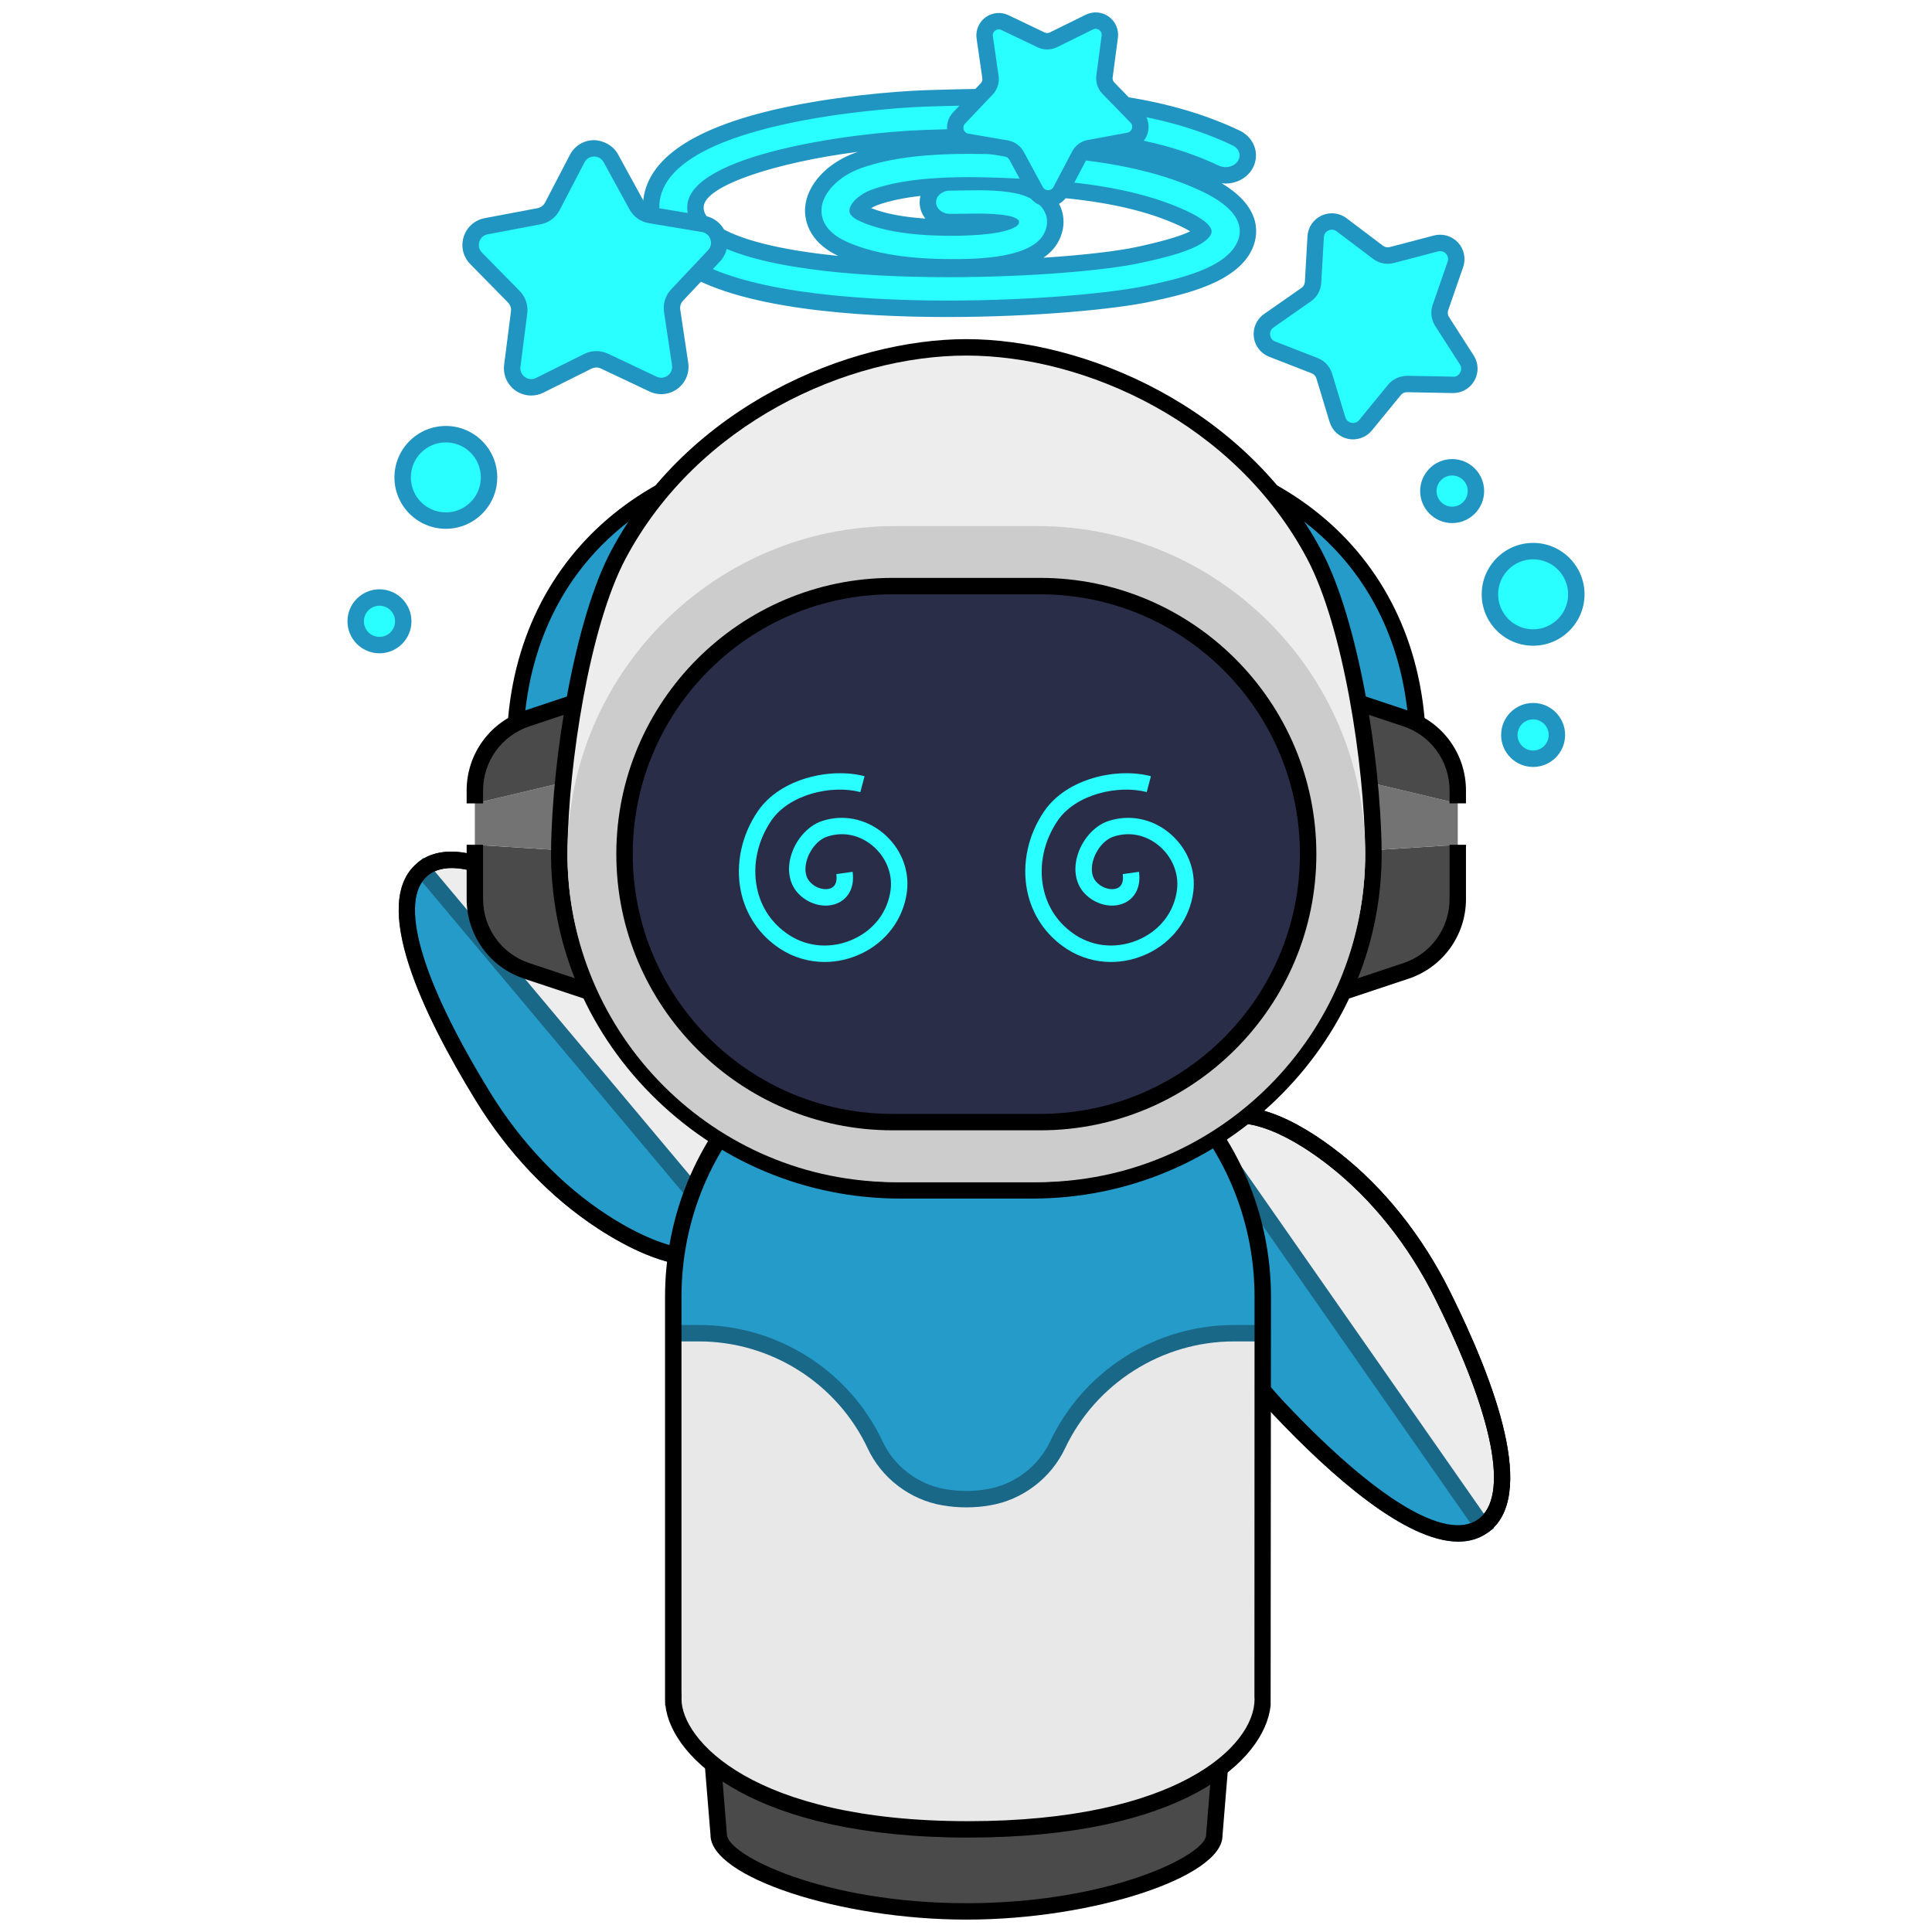 <?xml version="1.0" encoding="utf-8"?>
<!-- Generator: Adobe Illustrator 26.0.3, SVG Export Plug-In . SVG Version: 6.00 Build 0)  -->
<svg version="1.1" id="레이어_1" xmlns="http://www.w3.org/2000/svg" xmlns:xlink="http://www.w3.org/1999/xlink" x="0px"
	 y="0px" viewBox="0 0 390 390" style="enable-background:new 0 0 390 390;" xml:space="preserve">
<style type="text/css">
	.st0{fill:#4A4A4A;}
	.st1{fill:#EDEDED;}
	.st2{fill:#259BC9;}
	.st3{fill:#196887;}
	.st4{fill:#737373;}
	.st5{fill:#E8E8E8;}
	.st6{fill:#CCCCCC;}
	.st7{fill:#2A2D47;}
	.st8{fill:#29FFFF;}
	.st9{fill:#2195C1;}
</style>
<g>
	<g>
		<path class="st0" d="M142.64,340.504l2.443,29.92c0,6.101,22.395,15.419,50.021,15.419s50.02-9.319,50.02-15.419
			l2.443-29.92H142.64z"/>
		<path d="M195.105,387.5c-25.598,0-51.68-8.617-51.68-17.077l-2.584-31.576H249.367l-2.591,31.711
			C246.782,378.883,220.702,387.5,195.105,387.5z M144.438,342.161l2.298,28.128
			c0.005,4.105,19.28,13.898,48.369,13.898c29.087,0,48.363-9.793,48.363-13.763l2.302-28.263H144.438z"/>
	</g>
	<g>
		<path class="st1" d="M85.271,175.503l-0-0l0,0c9.166-7.69,30.984,9.331,42.975,19.958
			c8.846,7.84,16.192,17.492,20.745,28.192c4.447,10.451,6.513,21.837-0.243,27.506"/>
		<path d="M149.814,252.429l-2.132-2.542c6.844-5.74,2.801-18.494-0.217-25.583
			c-4.287-10.077-11.313-19.622-20.318-27.602c-19.952-17.683-34.827-24.949-40.81-19.929l-2.132-2.539
			c9.591-8.053,29.844,6.428,45.141,19.986c9.371,8.306,16.692,18.259,21.171,28.783
			C154.642,232.697,157.869,245.672,149.814,252.429z"/>
		<path class="st2" d="M121.618,246.62c9.519,6.196,20.373,10.208,27.13,4.539l-63.477-75.656l-0-0
			c-9.166,7.691,3.806,32.134,12.188,45.789C103.642,231.366,111.871,240.277,121.618,246.62z"/>
		<path class="st3" d="M140.74,255.565c-6.683,0-14.115-3.708-20.026-7.556l0,0c-9.587-6.239-18.117-15.177-24.668-25.85
			c-10.695-17.422-21.431-39.88-11.84-47.925l1.271-1.066l65.607,78.195l-1.27,1.066
			C147.152,254.661,144.036,255.565,140.74,255.565z M85.214,178.016c-4.159,6.087,0.707,21.312,13.656,42.41
			c6.296,10.255,14.474,18.831,23.651,24.803l0,0c6.049,3.935,16.827,9.618,23.798,5.613L85.214,178.016z"/>
		<path d="M140.74,255.565c-6.684,0-14.114-3.708-20.026-7.556c-9.587-6.239-18.117-15.177-24.668-25.85
			c-10.695-17.422-21.431-39.88-11.84-47.925c9.577-8.049,29.839,6.425,45.14,19.986
			c9.372,8.304,16.692,18.259,21.172,28.783c4.125,9.693,7.352,22.668-0.703,29.426
			C147.153,254.661,144.036,255.562,140.74,255.565z M91.177,175.219c-1.974,0-3.599,0.513-4.84,1.554
			c-5.983,5.018-1.414,20.928,12.534,43.653c6.296,10.255,14.474,18.831,23.651,24.803l0,0
			c6.46,4.204,18.325,10.406,25.16,4.658c6.844-5.74,2.801-18.494-0.217-25.583
			c-4.287-10.077-11.314-19.622-20.319-27.602C111.334,182.69,98.711,175.219,91.177,175.219z"/>
	</g>
	<g>
		<path class="st1" d="M299.277,308.089l0,0l0,0c9.81-6.849-0.947-32.345-8.087-46.688
			c-5.268-10.582-12.676-20.186-21.823-27.367c-8.933-7.013-19.39-11.971-26.622-6.923"/>
		<path d="M300.228,309.448l-1.9-2.72c6.404-4.469,3.26-20.72-8.622-44.587
			c-5.362-10.773-12.751-20.04-21.362-26.803c-6.064-4.76-17.333-11.987-24.649-6.868l-1.9-2.72
			c8.625-6.015,20.31,0.475,28.595,6.981c8.997,7.062,16.704,16.721,22.285,27.931
			C301.785,278.964,310.491,302.283,300.228,309.448z"/>
		<path class="st2" d="M240.069,254.488c-3.505-10.803-4.555-22.328,2.677-27.376l56.532,80.977l0,0
			c-9.811,6.849-30.036-12.036-41.04-23.683C250.119,275.814,243.656,265.55,240.069,254.488z"/>
		<path class="st3" d="M294.375,311.197c-10.635,0-25.666-13.293-37.343-25.653
			c-8.598-9.1-15.01-19.662-18.54-30.543l0,0c-3.252-10.023-5.316-23.232,3.303-29.25l1.36-0.947
			l58.433,83.695l-1.36,0.95C298.501,310.654,296.525,311.197,294.375,311.197z M241.644,253.975
			c3.381,10.419,9.537,20.547,17.8,29.291c17.001,17.994,30.427,26.668,37.395,24.223l-54.42-77.95
			C236.738,235.22,239.417,247.11,241.644,253.975L241.644,253.975z"/>
		<path d="M294.375,311.197c-10.635,0-25.666-13.293-37.343-25.653c-8.598-9.1-15.01-19.662-18.54-30.543l0,0
			c-3.252-10.023-5.316-23.232,3.303-29.25c8.63-6.013,20.312,0.475,28.595,6.981
			c8.997,7.057,16.702,16.715,22.285,27.931c9.111,18.299,17.816,41.618,7.553,48.786
			C298.501,310.654,296.525,311.197,294.375,311.197z M241.644,253.975c3.381,10.419,9.537,20.547,17.8,29.291
			c18.305,19.379,32.48,27.936,38.884,23.462c6.401-4.469,3.26-20.72-8.622-44.587
			c-5.365-10.778-12.754-20.045-21.362-26.803c-6.064-4.76-17.333-11.987-24.649-6.868
			C236.373,233.582,239.266,246.643,241.644,253.975L241.644,253.975z"/>
	</g>
	<g>
		<path class="st2" d="M103.936,151.505c0-36.514,26.291-61.333,67.618-61.333h47.028
			c41.327,0,67.617,24.819,67.617,61.333"/>
		<path d="M287.857,151.505h-3.314c0-36.251-25.893-59.675-65.962-59.675h-47.026
			c-40.07,0-65.961,23.424-65.961,59.675h-3.317c0-37.677,27.84-62.991,69.278-62.991h47.026
			C260.019,88.514,287.857,113.828,287.857,151.505z"/>
	</g>
	<g id="XMLID_274_">
		<g>
			<path class="st0" d="M125.277,172.413v29.884l-18.937-6.304c-6.255-2.077-10.482-7.917-10.482-14.49v-10.971
				L125.277,172.413z"/>
			<polygon class="st4" points="125.277,155.211 125.277,172.413 95.858,170.532 95.858,162.175 			"/>
			<path class="st0" d="M125.277,138.742v16.469l-29.419,6.964v-2.615c0-6.597,4.227-12.437,10.482-14.514
				L125.277,138.742z"/>
		</g>
		<g>
			<g>
				<path d="M97.516,162.175h-3.317v-2.615c0-7.315,4.669-13.779,11.619-16.088l21.117-7.03v18.769h-3.317v-14.17
					l-16.754,5.578c-5.591,1.858-9.348,7.058-9.348,12.941V162.175z"/>
			</g>
			<g>
				<path d="M126.935,204.596l-21.118-7.03c-6.948-2.307-11.617-8.762-11.617-16.064v-10.971h3.317v10.971
					c0,5.87,3.756,11.06,9.347,12.917l16.756,5.578v-27.584h3.317V204.596z"/>
			</g>
		</g>
	</g>
	<g id="XMLID_273_">
		<path class="st0" d="M264.851,172.413v29.884l18.961-6.304c6.231-2.077,10.458-7.917,10.458-14.49v-10.971
			L264.851,172.413z"/>
		<polygon class="st4" points="264.851,155.211 264.851,172.413 294.27,170.532 294.27,162.175 		"/>
		<path class="st0" d="M264.851,138.742v16.469l29.419,6.964v-2.615c0-6.597-4.227-12.437-10.458-14.514
			L264.851,138.742z"/>
		<g>
			<path d="M284.336,143.472l-21.141-7.029v18.767h3.314v-14.172l16.78,5.579c5.575,1.859,9.324,7.06,9.324,12.941
				v2.615h3.314v-2.615C295.926,152.25,291.268,145.785,284.336,143.472z"/>
			<path d="M292.612,181.502c0,5.868-3.748,11.059-9.324,12.917l-16.78,5.578v-27.584h-3.314v32.182l21.141-7.03
				c6.933-2.311,11.591-8.767,11.591-16.064v-10.971h-3.314V181.502z"/>
		</g>
	</g>
	<g id="XMLID_272_">
		<path class="st2" d="M254.904,261.796v7.33h-0.66h-5.18c-15.223,0-29.078,8.772-35.577,22.553
			c-1.319,2.786-3.274,5.156-5.669,6.964c-2.37,1.808-5.18,3.079-8.235,3.592
			c-1.49,0.269-3.006,0.391-4.52,0.391c-1.515,0-3.03-0.122-4.52-0.391c-3.054-0.513-5.864-1.784-8.235-3.592
			c-2.395-1.808-4.349-4.178-5.644-6.964c-3.25-6.891-8.357-12.535-14.539-16.445
			c-6.182-3.91-13.439-6.109-21.038-6.109h-5.18v-7.33c0-16.42,6.671-31.301,17.422-42.077
			c10.776-10.751,25.657-17.422,42.077-17.422C228.27,202.297,254.904,228.931,254.904,261.796z"/>
		<path class="st5" d="M254.904,269.126v73.5h-0.024c0,0.122,0.024,0.244,0.024,0.366
			c0,10.14-15.785,26.292-59.499,26.292c-42.981,0-59.499-16.151-59.499-26.292c0-0.122,0.024-0.244,0.024-0.366
			h-0.024v-73.5h5.18c7.599,0,14.856,2.199,21.038,6.109c6.182,3.91,11.289,9.554,14.539,16.445
			c1.295,2.786,3.25,5.156,5.644,6.964c2.37,1.808,5.18,3.079,8.235,3.592c1.49,0.269,3.006,0.391,4.52,0.391
			c1.515,0,3.03-0.122,4.52-0.391c3.054-0.513,5.864-1.784,8.235-3.592c2.395-1.808,4.349-4.178,5.669-6.964
			c6.5-13.781,20.354-22.553,35.577-22.553h5.18H254.904z"/>
		<path class="st3" d="M195.063,304.283c-1.664,0-3.284-0.14-4.816-0.416c-3.201-0.537-6.301-1.889-8.945-3.905
			c-2.636-1.992-4.762-4.615-6.142-7.583c-3.049-6.466-7.865-11.912-13.922-15.744
			c-6.054-3.829-13.022-5.853-20.152-5.853h-5.18v-3.314h5.18c7.758,0,15.339,2.199,21.925,6.366
			c6.59,4.167,11.829,10.095,15.151,17.139c1.156,2.485,2.933,4.677,5.145,6.347
			c2.222,1.695,4.817,2.828,7.509,3.279c2.717,0.491,5.798,0.488,8.47,0.003c2.715-0.453,5.308-1.587,7.529-3.279
			c2.205-1.665,3.991-3.862,5.173-6.353c6.733-14.276,21.287-23.502,37.076-23.502h5.179v3.314h-5.179
			c-14.511,0-27.887,8.482-34.078,21.605c-1.411,2.977-3.543,5.594-6.169,7.578c-2.639,2.013-5.74,3.365-8.959,3.905
			C198.347,304.142,196.728,304.283,195.063,304.283z"/>
		<path d="M195.405,370.941c-42.813,0-59.818-15.83-61.081-26.657h-0.053l-0.011-0.764
			c-0.009-0.178-0.013-0.353-0.013-0.529v-81.196c0-16.316,6.359-31.674,17.907-43.248
			c11.576-11.55,26.935-17.908,43.251-17.908c33.722,0,61.156,27.434,61.156,61.156l-0.07,82.489
			C255.293,355.465,238.583,370.941,195.405,370.941z M137.565,340.971l0.024,1.741l-0.02,0.265
			c-0.004,8.053,14.134,24.652,57.837,24.652c42.139,0,57.842-15.112,57.842-24.636
			c-0.016-0.132-0.024-0.248-0.024-0.364l0.024-80.832c0-31.895-25.947-57.842-57.842-57.842
			c-15.431,0-29.959,6.015-40.906,16.939c-10.92,10.946-16.935,25.472-16.935,40.903V340.971z"/>
	</g>
	<g>
		<path class="st1" d="M181.726,240.288c-18.573,0-36.047-7.327-49.201-20.636
			c-12.864-13.013-19.835-30.081-19.628-48.064c0.216-18.669,4.736-46.068,11.928-59.604
			c15.284-28.765,47.126-41.866,70.244-41.866c23.116,0,54.957,13.102,70.245,41.866
			c7.189,13.531,11.712,40.93,11.928,59.604c0.208,17.982-6.763,35.054-19.627,48.066
			c-13.156,13.307-30.629,20.634-49.201,20.634H181.726z"/>
		<path d="M195.069,71.775c23.989,0,54.221,13.588,68.779,40.986c7.299,13.735,11.534,41.453,11.735,58.846
			c0.425,36.86-30.308,67.023-67.171,67.023h-13.343h-13.343c-36.863,0-67.596-30.163-67.171-67.023
			c0.201-17.392,4.436-45.111,11.734-58.846C140.847,85.364,171.079,71.775,195.069,71.775 M195.069,68.459
			c-23.598,0-56.103,13.377-71.708,42.746c-7.31,13.757-11.903,41.495-12.121,60.363
			c-0.212,18.428,6.928,35.918,20.107,49.249c13.469,13.625,31.361,21.128,50.38,21.128h13.343h13.343
			c19.019,0,36.911-7.503,50.38-21.128c13.178-13.331,20.319-30.821,20.107-49.249
			c-0.218-18.869-4.812-46.607-12.123-60.363C251.17,81.836,218.666,68.459,195.069,68.459L195.069,68.459z"/>
	</g>
	<path class="st6" d="M180.77,238.631c-36.514,0-66.22-29.705-66.22-66.219s29.706-66.22,66.22-66.22h28.597
		c36.514,0,66.219,29.706,66.219,66.22s-29.705,66.219-66.219,66.219H180.77z"/>
	<g>
		<path class="st7" d="M180.171,226.511c-29.831,0-54.1-24.269-54.1-54.099s24.27-54.1,54.1-54.1h29.797
			c29.831,0,54.099,24.269,54.099,54.099c0,29.832-24.269,54.1-54.099,54.1H180.171z"/>
		<path d="M209.967,119.97c28.963,0,52.442,23.479,52.442,52.442v0c0,28.963-23.479,52.442-52.442,52.442h-29.797
			c-28.963,0-52.442-23.479-52.442-52.442v-0c0-28.963,23.479-52.442,52.442-52.442H209.967 M209.967,116.654
			h-29.797c-30.745,0-55.758,25.013-55.758,55.758s25.013,55.758,55.758,55.758h29.797
			c30.745,0,55.758-25.013,55.758-55.758S240.712,116.654,209.967,116.654L209.967,116.654z"/>
	</g>
	<path class="st8" d="M166.46,194.187c-3.137,0-6.224-0.881-8.916-2.622c-4.188-2.711-7.034-6.89-8.012-11.77
		c-1.085-5.416,0.175-11.269,3.46-16.061c4.569-6.659,14.736-8.839,21.527-7.045l-0.847,3.206
		c-5.729-1.521-14.311,0.416-17.944,5.714c-2.781,4.057-3.854,8.99-2.943,13.534
		c0.812,4.053,3.082,7.385,6.562,9.637c3.837,2.483,8.702,2.769,13.015,0.765c4.161-1.934,6.868-5.558,7.424-9.943
		c0.42-3.302-1.009-6.732-3.728-8.951c-2.668-2.179-5.999-2.819-9.131-1.749c-1.83,0.622-3.524,2.666-4.123,4.972
		c-0.255,0.981-0.505,2.821,0.684,4.137c1.301,1.436,3.206,1.772,4.303,1.254c1.113-0.521,1.178-1.816,1.036-2.811
		l3.284-0.467c0.409,2.886-0.68,5.234-2.914,6.281c-2.579,1.205-6.014,0.352-8.169-2.033
		c-1.63-1.803-2.152-4.426-1.434-7.194c0.877-3.377,3.395-6.301,6.266-7.277c4.18-1.422,8.776-0.555,12.296,2.318
		c3.651,2.982,5.49,7.444,4.92,11.939c-0.692,5.458-4.175,10.143-9.316,12.532
		C171.407,193.646,168.919,194.187,166.46,194.187z"/>
	<path class="st8" d="M224.27,194.187c-3.136,0-6.223-0.881-8.916-2.622c-4.188-2.711-7.035-6.891-8.012-11.771
		c-1.085-5.416,0.175-11.269,3.46-16.059c4.566-6.66,14.734-8.841,21.527-7.045l-0.847,3.206
		c-5.735-1.522-14.313,0.42-17.943,5.714c-2.782,4.056-3.856,8.989-2.944,13.532
		c0.812,4.053,3.082,7.386,6.563,9.638c3.835,2.483,8.7,2.769,13.013,0.765c4.164-1.934,6.868-5.558,7.424-9.943
		c0.421-3.302-1.009-6.732-3.727-8.951c-2.666-2.176-5.996-2.816-9.132-1.749c-1.83,0.622-3.524,2.666-4.121,4.972
		c-0.256,0.981-0.505,2.821,0.685,4.137c1.301,1.437,3.206,1.769,4.299,1.254c1.115-0.521,1.179-1.816,1.039-2.811
		l3.281-0.467c0.41,2.886-0.677,5.234-2.912,6.281c-2.583,1.208-6.013,0.349-8.169-2.033
		c-1.63-1.803-2.154-4.424-1.436-7.193c0.877-3.377,3.395-6.303,6.263-7.278c4.18-1.422,8.779-0.555,12.298,2.318
		c3.651,2.981,5.492,7.443,4.922,11.939c-0.694,5.458-4.178,10.143-9.318,12.532
		C229.216,193.646,226.728,194.187,224.27,194.187z"/>
	<g>
		<path class="st8" d="M76.6,130.221c-2.647,0-4.802-2.155-4.802-4.803c0-2.647,2.155-4.802,4.802-4.802
			c2.647,0,4.802,2.155,4.802,4.802C81.403,128.066,79.248,130.221,76.6,130.221z"/>
		<path class="st9" d="M76.6,122.274c1.736,0,3.144,1.408,3.144,3.144c0,1.736-1.408,3.144-3.144,3.144
			c-1.736,0-3.144-1.408-3.144-3.144C73.456,123.681,74.863,122.274,76.6,122.274 M76.6,118.958
			c-3.562,0-6.46,2.898-6.46,6.46s2.898,6.46,6.46,6.46s6.46-2.898,6.46-6.46S80.162,118.958,76.6,118.958
			L76.6,118.958z"/>
	</g>
	<g>
		<path class="st8" d="M270.821,45.376l7.342,5.552c0.8,0.605,1.832,0.809,2.802,0.554l8.903-2.338
			c2.528-0.664,4.774,1.761,3.919,4.231l-3.012,8.699c-0.328,0.947-0.203,1.993,0.339,2.836l4.975,7.745
			c1.413,2.199-0.199,5.085-2.813,5.035l-9.204-0.176c-1.002-0.019-1.958,0.422-2.593,1.198l-5.829,7.125
			c-1.655,2.023-4.898,1.382-5.658-1.119l-2.676-8.807c-0.291-0.959-1.007-1.732-1.941-2.095l-8.577-3.342
			c-2.436-0.949-2.828-4.231-0.684-5.727l7.549-5.267c0.822-0.574,1.336-1.493,1.393-2.494l0.528-9.19
			C265.735,45.186,268.736,43.799,270.821,45.376z"/>
		<path class="st9" d="M273.126,88.694c-0.318,0-0.64-0.031-0.958-0.093c-1.789-0.353-3.23-1.657-3.762-3.4
			l-2.674-8.81c-0.143-0.475-0.494-0.851-0.958-1.032l-8.576-3.341c-1.7-0.662-2.888-2.198-3.103-4.009
			c-0.216-1.809,0.58-3.581,2.075-4.623l7.545-5.268c0.41-0.283,0.658-0.731,0.688-1.226l0.529-9.193
			c0.102-1.817,1.193-3.423,2.847-4.188c1.657-0.765,3.587-0.56,5.044,0.542l7.343,5.552
			c0.394,0.295,0.912,0.395,1.379,0.273l8.903-2.337c1.76-0.459,3.624,0.078,4.866,1.417
			c1.239,1.337,1.638,3.237,1.042,4.959l-3.012,8.699c-0.162,0.47-0.103,0.98,0.167,1.397l4.974,7.746
			c0.985,1.533,1.044,3.473,0.157,5.065c-0.89,1.592-2.553,2.542-4.396,2.525l-9.202-0.177
			c-0.011-0.001-0.022-0.001-0.03-0.001c-0.486,0-0.939,0.214-1.247,0.591l-5.829,7.124
			C275.989,88.044,274.586,88.694,273.126,88.694z M268.867,46.367c-0.308,0-0.559,0.092-0.696,0.154
			c-0.262,0.123-0.88,0.499-0.931,1.369l-0.529,9.191c-0.084,1.518-0.85,2.889-2.099,3.758l-7.545,5.268
			c-0.718,0.498-0.715,1.222-0.68,1.511c0.035,0.287,0.202,0.993,1.015,1.31l8.576,3.341
			c1.417,0.552,2.485,1.703,2.928,3.157l2.674,8.81c0.254,0.834,0.945,1.055,1.231,1.112
			c0.278,0.053,1.007,0.115,1.557-0.561l5.829-7.124c0.963-1.177,2.421-1.788,3.91-1.807l9.202,0.177
			c0.842,0.12,1.293-0.572,1.436-0.824c0.143-0.254,0.421-0.923-0.051-1.656l-4.974-7.746
			c-0.82-1.276-1.009-2.835-0.513-4.272l3.012-8.702c0.286-0.823-0.14-1.407-0.337-1.621
			c-0.197-0.212-0.742-0.691-1.592-0.463l-8.903,2.337c-1.479,0.39-3.014,0.078-4.223-0.835l-7.343-5.552
			C269.485,46.445,269.153,46.367,268.867,46.367z"/>
	</g>
	<g>
		<path class="st8" d="M191.255,62.336c-14.718,0-41.171-1.187-52.978-9.135c-4.802-3.233-7.1-7.269-6.832-11.994
			c0.464-8.242,9.932-14.327,28.141-18.086c13.185-2.722,26.189-3.218,26.736-3.238
			c4.678-0.152,10.197-0.308,15.707-0.308c14.856,0,32.116,0.984,47.479,8.271c1.128,0.534,1.948,1.48,2.248,2.595
			c0.283,1.05,0.092,2.131-0.54,3.047c-0.818,1.193-2.245,1.905-3.818,1.905
			c-0.731,0.001-1.463-0.163-2.11-0.472c-13.633-6.465-29.512-7.336-43.251-7.336
			c-5.385,0-10.794,0.155-15.374,0.308c-19.032,0.63-45.839,6.155-46.266,13.724
			c-0.069,1.228,0.197,3.103,3.286,5.184c7.076,4.763,24.482,7.495,47.755,7.495c16.712,0,31.971-1.423,38.407-2.828
			l0.445-0.096c7.435-1.623,11.658-3.187,12.584-4.657c-0.256-0.393-1.282-1.359-4.021-2.63
			c-7.526-3.503-17.384-5.535-30.138-6.215c-0.629-0.034-1.271-0.069-1.924-0.102
			c2.288,0.719,4.083,1.938,5.146,3.524c1.233,1.831,1.422,4.005,0.529,6.118
			c-2.494,5.873-12.538,6.554-19.877,6.554c-0.621,0-1.229-0.005-1.822-0.015
			c-8.613-0.1-15.591-1.356-20.735-3.735c-5.588-2.581-5.958-6.548-5.859-8.134
			c0.252-3.968,3.918-7.87,9.121-9.711c5.644-1.997,12.933-2.969,22.282-2.969c4.833,0,9.496,0.247,13.609,0.464
			c14.106,0.752,25.146,3.076,33.822,7.111c10.09,4.689,9.491,9.942,8.236,12.656
			c-2.79,6.03-12.818,8.216-18.809,9.521l-0.448,0.099c-7.038,1.533-23.276,3.084-40.695,3.084H191.255z
			 M173.132,42.494c0.05,0.005,0.305,0.265,1.038,0.602c3.889,1.801,9.515,2.757,16.723,2.84l0.916,0.004
			c5.709,0,8.855-0.46,10.556-0.896c-1.73-0.241-3.543-0.275-4.984-0.275c-0.911,0-1.827,0.015-2.736,0.031
			c-0.961,0.016-1.917,0.03-2.865,0.03c-2.472,0-4.482-1.797-4.482-4.006c0-1.32,0.718-2.492,1.822-3.222
			c-5.096,0.321-9.22,1.054-12.504,2.216C174.435,40.587,173.22,42.002,173.132,42.494z"/>
		<path class="st9" d="M202.03,21.233c17.243,0,32.881,1.522,46.769,8.11c1.357,0.642,1.827,2.078,1.055,3.203
			c-0.523,0.76-1.473,1.188-2.454,1.188c-0.474,0-0.955-0.1-1.399-0.311
			c-12.785-6.064-27.565-7.498-43.962-7.498c-4.997,0-10.144,0.133-15.43,0.309
			c-14.754,0.488-47.286,5.017-47.867,15.288c-0.143,2.561,1.172,4.736,4.015,6.652
			c8.708,5.861,29.28,7.778,48.682,7.778c16.347,0,31.861-1.36,38.761-2.866l0.438-0.095
			c4.034-0.88,12.424-2.704,13.832-5.745c0.789-1.706-2.742-3.657-4.917-4.666
			c-7.727-3.595-17.785-5.675-30.747-6.366c-3.989-0.214-8.572-0.459-13.232-0.459
			c-6.897,0-13.962,0.536-19.511,2.499c-2.483,0.877-4.498,2.712-4.589,4.175c-0.019,0.299-0.078,1.212,2.002,2.172
			c4.102,1.9,9.957,2.906,17.399,2.993c0.318,0.003,0.63,0.004,0.935,0.004c12.358,0,13.689-2.139,13.8-2.392
			c0.188-0.448,0.071-0.623,0.023-0.699c-0.204-0.302-0.902-0.739-2.197-0.972
			c-1.899-0.345-3.963-0.425-6.053-0.425c-0.921,0-1.847,0.016-2.765,0.031c-0.951,0.016-1.899,0.03-2.837,0.03
			c-1.561,0-2.824-1.05-2.824-2.348s1.262-2.348,2.824-2.348c0.899,0,1.808-0.016,2.723-0.032
			c0.969-0.017,1.95-0.035,2.937-0.035c2.38,0,4.801,0.1,7.195,0.536c2.736,0.491,4.842,1.654,5.926,3.271
			c0.925,1.374,1.055,2.947,0.376,4.547c-2.013,4.751-10.997,5.541-18.348,5.541c-0.612,0-1.212-0.005-1.796-0.015
			c-8.383-0.097-15.137-1.303-20.063-3.581c-4.492-2.075-4.998-4.979-4.901-6.525
			c0.208-3.263,3.505-6.655,8.02-8.252c6.414-2.269,14.233-2.873,21.729-2.873c4.816,0,9.498,0.249,13.591,0.465
			c13.822,0.737,24.662,3.012,33.143,6.954c8.344,3.878,8.646,7.826,7.429,10.457
			c-2.447,5.287-11.976,7.359-17.672,8.601l-0.435,0.095c-7,1.525-23.14,3.047-40.341,3.047
			c-0.012,0-0.026,0-0.038,0c-20.293,0-42.055-2.123-52.051-8.851c-4.281-2.882-6.335-6.423-6.101-10.525
			c1.003-17.822,52.758-19.743,53.281-19.762C191.733,21.366,196.953,21.233,202.03,21.233 M202.03,17.917
			c-5.534,0-11.07,0.155-15.756,0.308c-0.565,0.02-13.702,0.522-27.023,3.272
			c-19.038,3.93-28.95,10.531-29.461,19.618c-0.209,3.677,0.932,8.999,7.56,13.462
			c11.562,7.783,35.695,9.417,53.903,9.417c17.573,0,33.961-1.571,41.085-3.123l0.433-0.094
			c6.309-1.375,16.84-3.67,19.977-10.448c1.108-2.396,2.498-8.167-6.122-13.323
			c0.256,0.03,0.514,0.045,0.772,0.045c2.117,0,4.056-0.982,5.186-2.626c0.897-1.306,1.177-2.917,0.772-4.42
			c-0.427-1.583-1.572-2.917-3.14-3.66C234.56,18.919,217.072,17.917,202.03,17.917L202.03,17.917z
			 M169.192,51.651c-11.641-1.154-20.219-3.289-24.584-6.227c-2.663-1.794-2.587-3.141-2.555-3.716
			c0.237-4.194,14.414-8.915,31.139-11.058c-0.151,0.051-0.301,0.103-0.449,0.156
			c-5.821,2.06-9.929,6.548-10.223,11.168C162.399,43.887,162.814,48.635,169.192,51.651L169.192,51.651z
			 M175.854,42.014c0.367-0.23,0.81-0.455,1.312-0.632c2.381-0.842,5.239-1.45,8.63-1.83
			c-0.102,0.409-0.156,0.835-0.156,1.272c0,1.23,0.427,2.37,1.152,3.3
			C182.328,43.827,178.663,43.12,175.854,42.014L175.854,42.014z M210.644,52.024
			c1.478-1.016,2.646-2.313,3.347-3.966c1.121-2.645,0.88-5.378-0.679-7.693c-0.126-0.188-0.26-0.371-0.402-0.55
			c10.482,0.863,18.77,2.761,25.244,5.773c0.897,0.416,1.583,0.792,2.094,1.108
			c-1.43,0.719-4.366,1.759-10.294,3.052l-0.454,0.098C225.756,50.662,218.976,51.485,210.644,52.024
			L210.644,52.024z"/>
	</g>
	<g>
		<path class="st8" d="M224.025,7.409l-1.064,8.013c-0.116,0.873,0.175,1.75,0.789,2.381l5.64,5.791
			c1.602,1.644,0.721,4.41-1.536,4.826l-7.95,1.464c-0.866,0.159-1.611,0.707-2.02,1.486l-3.764,7.153
			c-1.069,2.031-3.971,2.049-5.064,0.03l-3.849-7.108c-0.419-0.774-1.17-1.313-2.038-1.462l-7.967-1.369
			c-2.262-0.389-3.175-3.144-1.594-4.807l5.571-5.857c0.607-0.638,0.887-1.519,0.761-2.39l-1.159-8
			c-0.329-2.272,2.009-3.992,4.08-3.001l7.292,3.488c0.794,0.38,1.719,0.374,2.508-0.015l7.25-3.575
			C221.969,3.442,224.327,5.134,224.025,7.409z"/>
		<path class="st9" d="M211.578,41.714c-1.665,0-3.187-0.907-3.981-2.372l-3.848-7.108
			c-0.178-0.328-0.494-0.555-0.864-0.618l-7.965-1.368c-1.653-0.285-3.006-1.45-3.533-3.041
			c-0.526-1.589-0.136-3.33,1.019-4.543l5.57-5.857c0.259-0.271,0.375-0.638,0.321-1.008l-1.158-8.001
			c-0.24-1.658,0.448-3.304,1.797-4.298c1.349-0.992,3.122-1.159,4.636-0.436l7.294,3.487
			c0.34,0.162,0.726,0.162,1.061-0.007l7.248-3.573c1.508-0.745,3.279-0.595,4.639,0.381
			c1.363,0.977,2.072,2.615,1.851,4.277l-1.063,8.012c-0.049,0.366,0.076,0.742,0.335,1.007l5.637,5.79
			c1.171,1.2,1.581,2.937,1.074,4.534c-0.51,1.596-1.849,2.777-3.497,3.08l-7.95,1.463
			c-0.367,0.069-0.677,0.295-0.85,0.625l-3.765,7.157c-0.78,1.483-2.307,2.41-3.983,2.419
			C211.597,41.714,211.589,41.714,211.578,41.714z M201.618,5.929c-0.337,0-0.594,0.154-0.715,0.241
			c-0.175,0.13-0.575,0.501-0.48,1.151l1.158,8c0.202,1.382-0.235,2.757-1.201,3.77l-5.57,5.857
			c-0.452,0.475-0.341,1.008-0.273,1.216c0.069,0.208,0.298,0.703,0.947,0.815l7.966,1.368
			c1.376,0.237,2.547,1.078,3.214,2.305l3.848,7.111c0.316,0.578,0.874,0.614,1.074,0.635
			c0.219-0.001,0.761-0.068,1.066-0.648l3.765-7.154c0.648-1.236,1.808-2.091,3.187-2.345l7.95-1.463
			c0.645-0.12,0.869-0.617,0.936-0.824c0.065-0.209,0.17-0.745-0.289-1.214l-5.64-5.791
			c-0.974-1.002-1.428-2.371-1.244-3.756l1.063-8.012c0.086-0.65-0.318-1.017-0.497-1.146
			c-0.178-0.128-0.653-0.393-1.239-0.101l-7.251,3.574c-1.26,0.618-2.704,0.625-3.959,0.023l-7.292-3.487
			C201.955,5.963,201.777,5.929,201.618,5.929z"/>
	</g>
	<g>
		<path class="st8" d="M123.307,31.951l5.21,9.516c0.567,1.036,1.579,1.755,2.744,1.95l10.7,1.788
			c3.038,0.508,4.282,4.2,2.169,6.442l-7.44,7.896c-0.81,0.86-1.181,2.044-1.006,3.212l1.606,10.729
			c0.456,3.047-2.671,5.37-5.456,4.053l-9.808-4.636c-1.068-0.505-2.309-0.492-3.366,0.036l-9.708,4.843
			c-2.757,1.375-5.932-0.881-5.541-3.937l1.378-10.761c0.15-1.172-0.246-2.348-1.074-3.19l-7.606-7.736
			c-2.16-2.197-0.995-5.914,2.032-6.486l10.66-2.014c1.161-0.219,2.157-0.959,2.702-2.007l5.007-9.624
			C117.932,29.29,121.828,29.249,123.307,31.951z"/>
		<path class="st9" d="M107.231,79.843c-1.124,0-2.24-0.344-3.191-1.02c-1.661-1.181-2.533-3.17-2.274-5.191
			l1.378-10.761c0.086-0.672-0.136-1.335-0.613-1.819l-7.603-7.736c-1.429-1.453-1.939-3.563-1.33-5.509
			c0.61-1.946,2.232-3.389,4.236-3.767l10.661-2.014c0.665-0.127,1.225-0.544,1.538-1.144l5.007-9.623
			c0.941-1.809,2.792-2.946,4.83-2.967c1.916,0.028,3.912,1.075,4.891,2.863l5.211,9.515
			c0.325,0.595,0.895,0.999,1.561,1.111l10.701,1.788c2.012,0.337,3.665,1.746,4.315,3.678
			c0.649,1.932,0.185,4.053-1.213,5.538l-7.44,7.895c-0.464,0.492-0.673,1.159-0.574,1.831l1.606,10.727
			c0.302,2.017-0.528,4.025-2.164,5.241c-1.635,1.213-3.797,1.426-5.639,0.557l-9.808-4.635
			c-0.613-0.29-1.312-0.282-1.919,0.02l-9.707,4.843C108.912,79.651,108.069,79.843,107.231,79.843z
			 M119.929,31.607c-0.008,0-0.016,0-0.024,0c-0.824,0.009-1.544,0.451-1.924,1.182l-5.007,9.623
			c-0.784,1.508-2.193,2.556-3.863,2.871l-10.662,2.014c-0.81,0.154-1.44,0.714-1.685,1.5
			c-0.247,0.787-0.049,1.607,0.529,2.194l7.605,7.737c1.194,1.214,1.754,2.878,1.537,4.565l-1.378,10.759
			c-0.105,0.818,0.233,1.589,0.905,2.067c0.669,0.479,1.513,0.544,2.251,0.174l9.708-4.843
			c1.523-0.758,3.279-0.774,4.816-0.05l9.807,4.635c0.744,0.352,1.584,0.269,2.245-0.221
			c0.661-0.492,0.984-1.272,0.862-2.087l-1.606-10.728c-0.251-1.685,0.274-3.36,1.44-4.596l7.44-7.895
			c0.564-0.599,0.745-1.423,0.482-2.205c-0.262-0.781-0.905-1.329-1.718-1.465l-10.7-1.788
			c-1.679-0.279-3.109-1.297-3.925-2.789l-5.211-9.515C121.461,32.032,120.743,31.607,119.929,31.607z"/>
	</g>
	<g>
		<path class="st8" d="M89.999,105.088c-4.809,0-8.721-3.913-8.721-8.722c0-4.809,3.912-8.722,8.721-8.722
			c4.809,0,8.722,3.913,8.722,8.722C98.721,101.175,94.808,105.088,89.999,105.088z"/>
		<path class="st9" d="M89.999,89.303c3.901,0,7.063,3.162,7.063,7.063c0,3.901-3.162,7.063-7.063,7.063
			c-3.901,0-7.063-3.162-7.063-7.063C82.936,92.465,86.099,89.303,89.999,89.303 M89.999,85.987
			c-5.723,0-10.379,4.656-10.379,10.379c0,5.723,4.656,10.379,10.379,10.379s10.379-4.656,10.379-10.379
			C100.379,90.643,95.723,85.987,89.999,85.987L89.999,85.987z"/>
	</g>
	<g>
		<path class="st8" d="M309.481,128.691c-4.809,0-8.722-3.912-8.722-8.721c0-4.809,3.913-8.722,8.722-8.722
			c4.809,0,8.719,3.913,8.719,8.722C318.201,124.779,314.29,128.691,309.481,128.691z"/>
		<path class="st9" d="M309.481,112.906c3.901,0,7.063,3.162,7.063,7.063c0,3.901-3.162,7.063-7.063,7.063
			c-3.901,0-7.063-3.162-7.063-7.063C302.418,116.069,305.58,112.906,309.481,112.906 M309.481,109.591
			c-5.723,0-10.379,4.656-10.379,10.379c0,5.723,4.656,10.379,10.379,10.379s10.379-4.656,10.379-10.379
			C319.86,114.247,315.204,109.591,309.481,109.591L309.481,109.591z"/>
	</g>
	<g>
		<path class="st8" d="M293.136,103.932c-2.65,0-4.804-2.155-4.804-4.802c0-2.647,2.154-4.802,4.804-4.802
			c2.647,0,4.801,2.155,4.801,4.802C297.937,101.777,295.783,103.932,293.136,103.932z"/>
		<path class="st9" d="M293.135,95.986c1.736,0,3.144,1.408,3.144,3.144c0,1.736-1.408,3.144-3.144,3.144
			c-1.736,0-3.144-1.408-3.144-3.144C289.991,97.393,291.398,95.986,293.135,95.986 M293.135,92.67
			c-3.562,0-6.46,2.898-6.46,6.46c0,3.562,2.898,6.46,6.46,6.46c3.562,0,6.46-2.898,6.46-6.46
			C299.594,95.568,296.697,92.67,293.135,92.67L293.135,92.67z"/>
	</g>
	<g>
		<circle class="st8" cx="309.481" cy="148.361" r="4.801"/>
		<path class="st9" d="M309.481,145.217c1.736,0,3.144,1.408,3.144,3.144c0,1.736-1.408,3.144-3.144,3.144
			c-1.736,0-3.144-1.408-3.144-3.144C306.337,146.625,307.745,145.217,309.481,145.217 M309.481,141.901
			c-3.562,0-6.46,2.898-6.46,6.46s2.898,6.46,6.46,6.46c3.562,0,6.46-2.898,6.46-6.46S313.043,141.901,309.481,141.901
			L309.481,141.901z"/>
	</g>
</g>
</svg>
